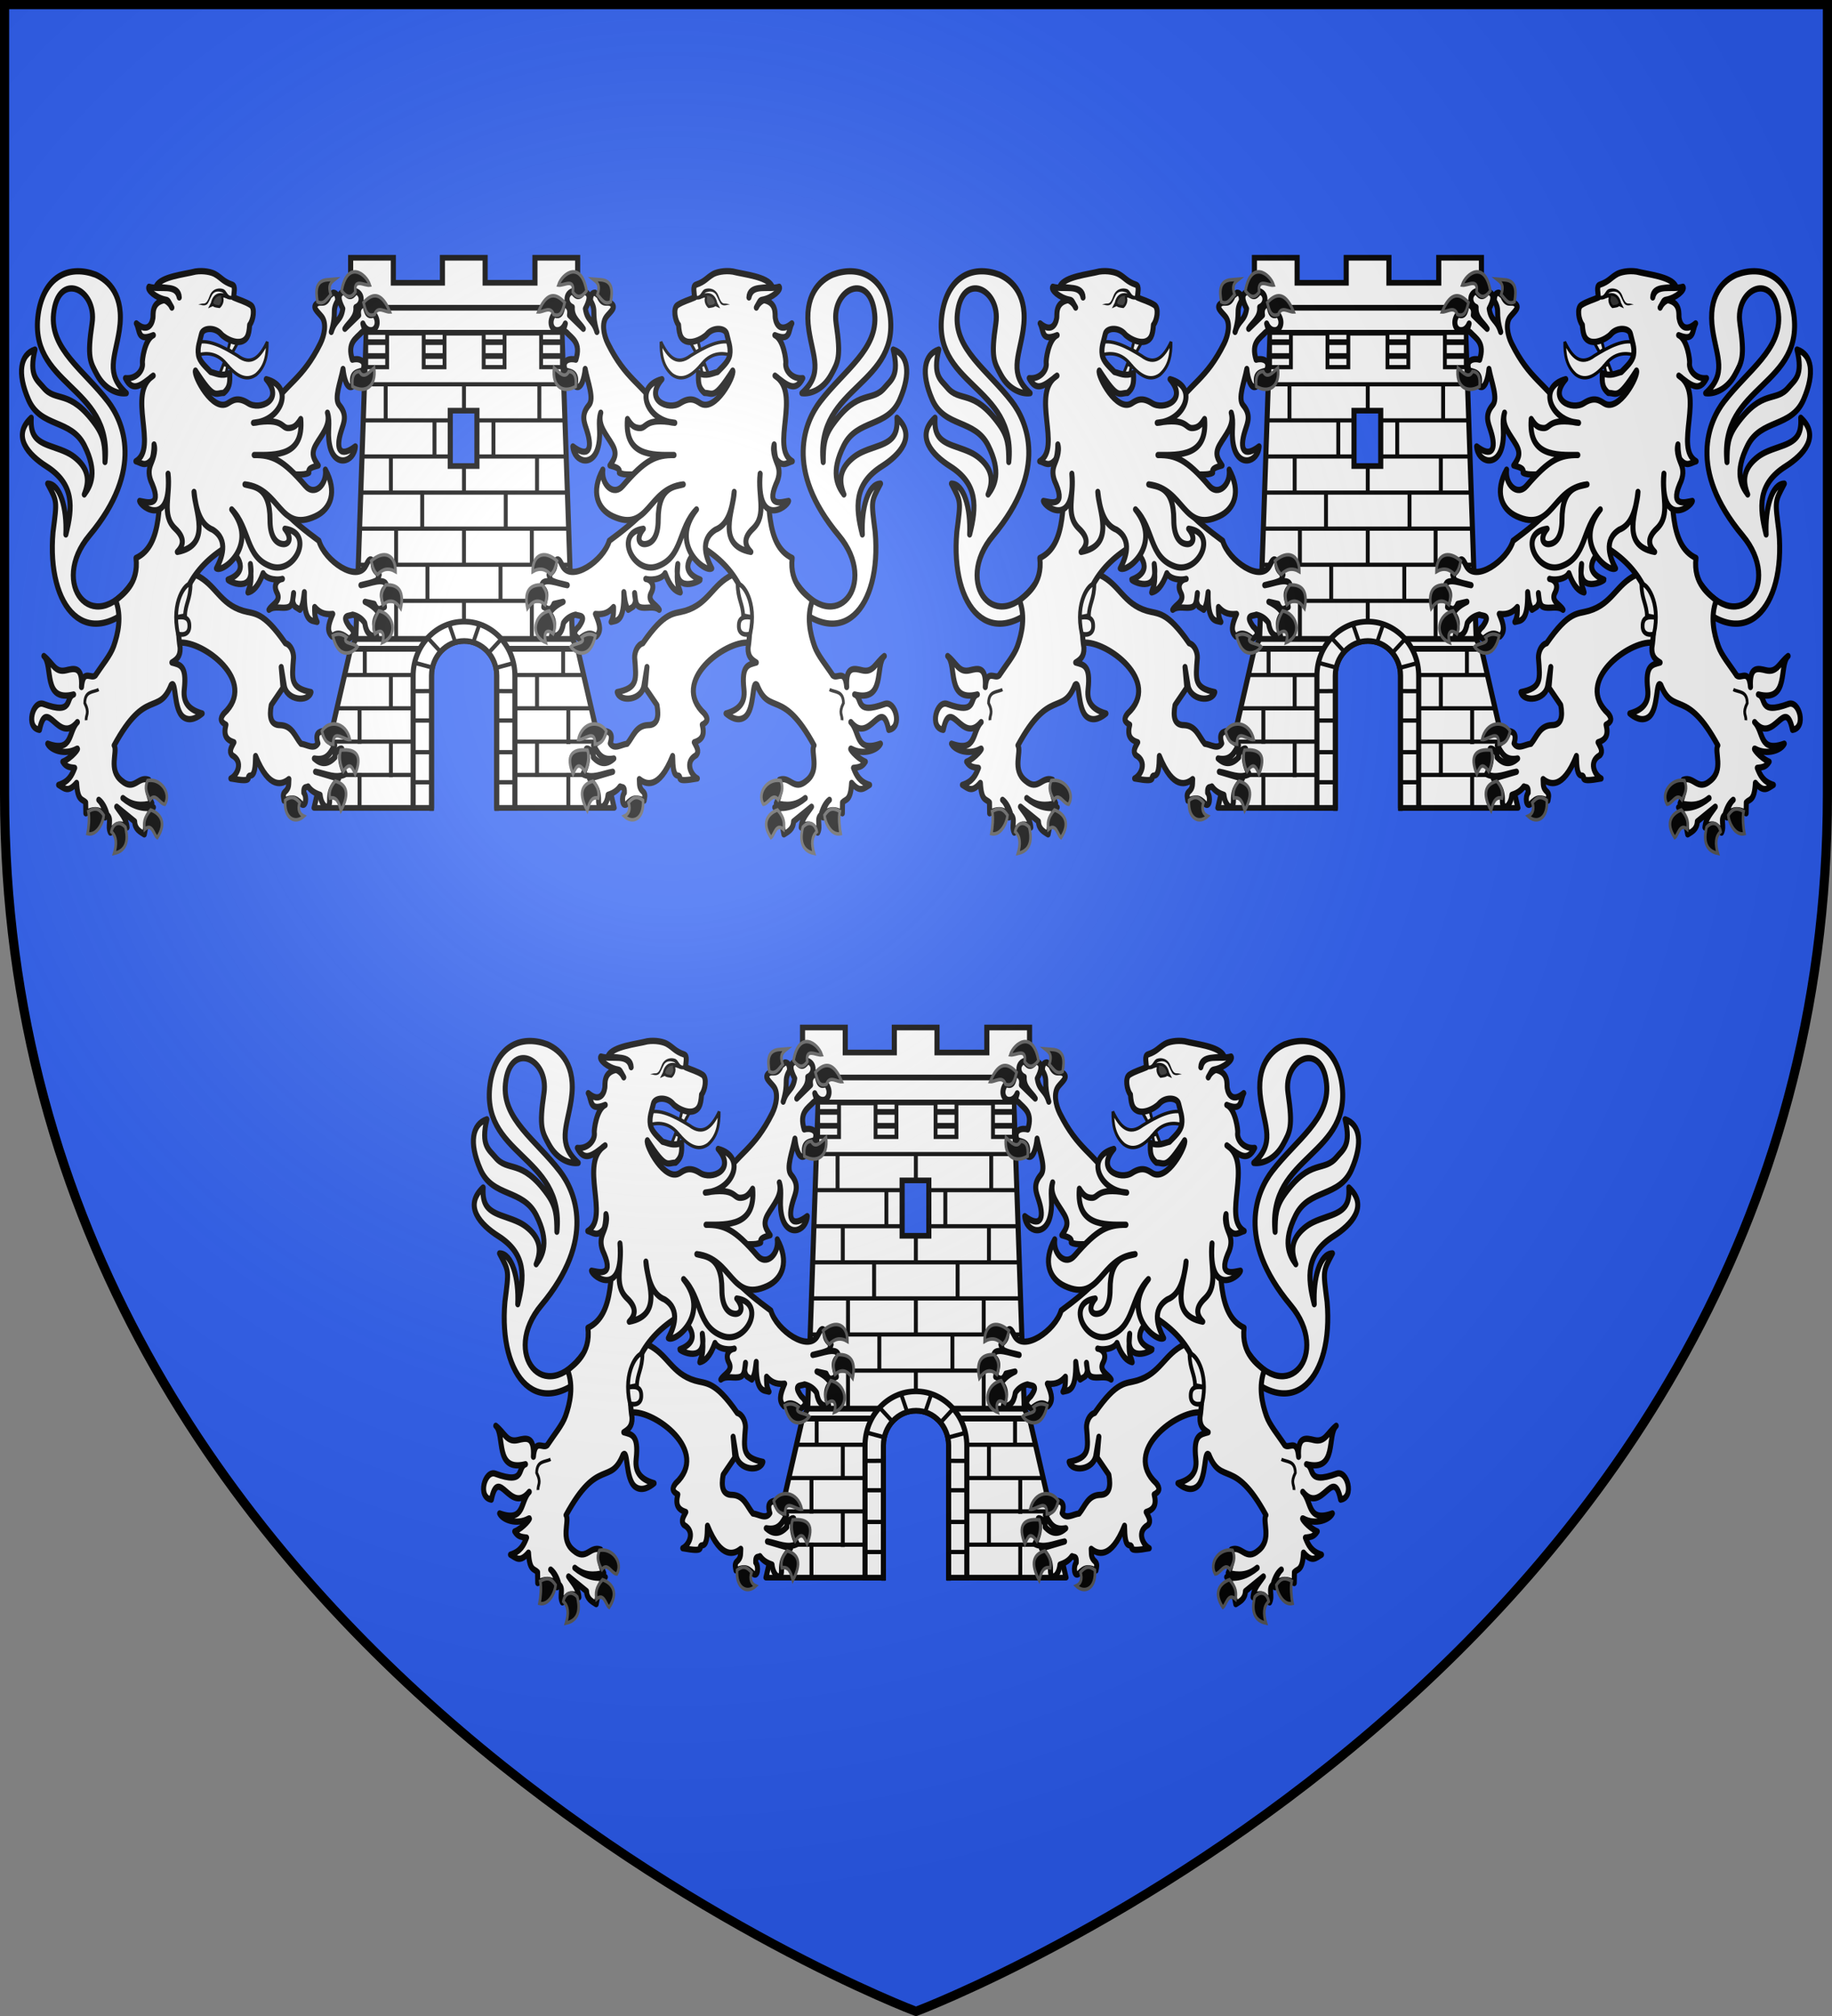 <?xml version="1.0" encoding="UTF-8" standalone="no"?>
<svg
   xmlns:dc="http://purl.org/dc/elements/1.1/"
   xmlns:cc="http://creativecommons.org/ns#"
   xmlns:rdf="http://www.w3.org/1999/02/22-rdf-syntax-ns#"
   xmlns:svg="http://www.w3.org/2000/svg"
   xmlns="http://www.w3.org/2000/svg"
   xmlns:xlink="http://www.w3.org/1999/xlink"
   xmlns:sodipodi="http://sodipodi.sourceforge.net/DTD/sodipodi-0.dtd"
   xmlns:inkscape="http://www.inkscape.org/namespaces/inkscape"
   width="600"
   height="660"
   viewBox="0 0 600 660"
   id="svg2"
   sodipodi:version="0.32"
   inkscape:version="0.46"
   sodipodi:docname="Blason_ville_fr_Aumes-A_(Hérault).svg"
   inkscape:output_extension="org.inkscape.output.svg.inkscape"
   version="1.0">
  <rect x="0" y="0" width="600" height="660" fill="#808080" stroke="none"/>
  <sodipodi:namedview
     inkscape:window-height="977"
     inkscape:window-width="1280"
     inkscape:pageshadow="2"
     inkscape:pageopacity="0.0"
     guidetolerance="10.0"
     gridtolerance="10.0"
     objecttolerance="10.0"
     borderopacity="1.0"
     bordercolor="#666666"
     pagecolor="#ffffff"
     id="base"
     showgrid="false"
     inkscape:zoom="1.1863636"
     inkscape:cx="300"
     inkscape:cy="330"
     inkscape:window-x="-4"
     inkscape:window-y="-4"
     inkscape:current-layer="layer3"
     inkscape:object-nodes="true"
     inkscape:window-maximized="1" />
  <defs
     id="defs4">
    <radialGradient
       id="Gradient1"
       gradientUnits="userSpaceOnUse"
       cx="-80"
       cy="-80"
       r="405">
      <stop
         style="stop-color:#fff;stop-opacity:0.31"
         offset="0"
         id="stop7" />
      <stop
         style="stop-color:#fff;stop-opacity:0.25"
         offset="0.19"
         id="stop9" />
      <stop
         style="stop-color:#6b6b6b;stop-opacity:0.125"
         offset="0.6"
         id="stop11" />
      <stop
         style="stop-color:#000;stop-opacity:0.125"
         offset="1"
         id="stop13" />
    </radialGradient>
    <clipPath
       id="shield_cut">
      <path
         id="shield"
         d="M -298.5,-298.5 L 298.5,-298.5 L 298.5,-40 C 298.5,246.31 0,358.5 0,358.5 C 0,358.5 -298.5,246.31 -298.5,-40 L -298.5,-298.5 z" />
    </clipPath>
    <g
       id="f">
      <rect
         id="rect1964"
         style="fill:#28166f"
         y="-30"
         x="-50"
         height="60"
         width="100" />
      <g
         id="g1966"
         style="fill:#ffffff"
         transform="translate(0,-20)">
        <path
           id="path1968"
           d="M -1.212,27.818 C -1.212,22.175 -2.091,20.471 -4.542,13.98 C -5.709,10.888 -5.024,7.103 -2.858,3.601 C -2.082,2.346 -1.114,1.214 0,0 C 1.114,1.214 2.082,2.346 2.858,3.601 C 5.024,7.103 5.709,10.888 4.542,13.98 C 2.091,20.471 1.212,22.175 1.212,27.818 L -1.212,27.818 z" />
        <path
           id="rwi"
           d="M 2.922,27.672 C 2.922,21.721 5.239,17.829 8.501,16.66 C 9.949,16.141 11.808,16.387 13.519,18.107 C 15.638,20.236 16.255,26.1 10.036,27.228 C 10.694,26.272 10.655,24.147 9.322,23.441 C 8.331,22.916 7.209,23.188 6.646,23.564 C 5.822,24.116 4.917,25.67 4.967,27.672 L 2.922,27.672 z" />
        <path
           id="path1971"
           d="M 1.777,30.183 C 1.79,32.191 2.795,33.518 4.516,34.257 C 4.295,34.955 3.257,36.378 1.831,36.281 C 1.55,37.787 1.282,38.632 0,40 C -1.282,38.632 -1.55,37.787 -1.831,36.281 C -3.257,36.378 -4.295,34.955 -4.516,34.257 C -2.795,33.518 -1.79,32.191 -1.777,30.183 L 1.777,30.183 z" />
        <use
           xlink:href="#rwi"
           height="400"
           width="800"
           y="0"
           x="0"
           id="use1973"
           transform="scale(-1,1)" />
        <rect
           id="rect1975"
           y="27.331"
           x="-7.923"
           height="3.218"
           width="15.846" />
      </g>
    </g>
    <g
       id="s">
      <g
         id="c">
        <path
           id="t"
           d="M 0,0 L 0,1 L 0.5,1 L 0,0 z"
           transform="matrix(0.951,0.309,-0.309,0.951,0,-1)" />
        <use
           xlink:href="#t"
           transform="scale(-1,1)"
           id="use2144"
           x="0"
           y="0"
           width="810"
           height="540" />
      </g>
      <g
         id="a">
        <use
           xlink:href="#c"
           transform="matrix(0.309,0.951,-0.951,0.309,0,0)"
           id="use2147"
           x="0"
           y="0"
           width="810"
           height="540" />
        <use
           xlink:href="#c"
           transform="matrix(-0.809,0.588,-0.588,-0.809,0,0)"
           id="use2149"
           x="0"
           y="0"
           width="810"
           height="540" />
      </g>
      <use
         xlink:href="#a"
         transform="scale(-1,1)"
         id="use2151"
         x="0"
         y="0"
         width="810"
         height="540" />
    </g>
    <g
       id="s-4">
      <g
         id="c-6">
        <path
           id="t-0"
           d="M 0,0 L 0,1 L 0.5,1 L 0,0 z"
           transform="matrix(0.951,0.309,-0.309,0.951,0,-1)" />
        <use
           xlink:href="#t-0"
           transform="scale(-1,1)"
           id="use2144-7"
           x="0"
           y="0"
           width="810"
           height="540" />
      </g>
      <g
         id="a-1">
        <use
           xlink:href="#c-6"
           transform="matrix(0.309,0.951,-0.951,0.309,0,0)"
           id="use2147-7"
           x="0"
           y="0"
           width="810"
           height="540" />
        <use
           xlink:href="#c-6"
           transform="matrix(-0.809,0.588,-0.588,-0.809,0,0)"
           id="use2149-7"
           x="0"
           y="0"
           width="810"
           height="540" />
      </g>
      <use
         xlink:href="#a-1"
         transform="scale(-1,1)"
         id="use2151-7"
         x="0"
         y="0"
         width="810"
         height="540" />
    </g>
    <radialGradient
       inkscape:collect="always"
       xlink:href="#Gradient1"
       id="radialGradient5022"
       gradientUnits="userSpaceOnUse"
       cx="-80"
       cy="-80"
       r="405" />
    <radialGradient
       inkscape:collect="always"
       xlink:href="#Gradient1"
       id="radialGradient5072"
       gradientUnits="userSpaceOnUse"
       cx="-80"
       cy="-80"
       r="405" />
  </defs>
  <g
     id="layer4"
     inkscape:label="Fond écu"
     inkscape:groupmode="layer"
     transform="translate(300,300)">
    <use
       xlink:href="#shield"
       id="use18"
       style="fill:#2b5df2"
       x="0"
       y="0"
       width="600"
       height="660" />
  </g>
  <g
     id="layer3"
     inkscape:label="Meubles"
     inkscape:groupmode="layer"
     transform="translate(300,300)">
    <g
       id="g5420"
       transform="matrix(0.918,0,0,0.918,-3.69e-5,-5.556)">
      <g
         transform="matrix(0.99,0,0,1.1,-644.637,-368.862)"
         id="g4629">
        <path
           sodipodi:nodetypes="ccccc"
           id="rect20545"
           d="M 662.93,556.22 L 662.93,512.377 C 662.93,506.167 657.638,501.095 651.149,501.095 C 644.659,501.095 639.399,506.167 639.399,512.377 L 639.399,556.22"
           style="fill:#2b5df2;fill-opacity:1;stroke:#000000;stroke-width:1.5;stroke-miterlimit:4;stroke-dasharray:none;stroke-opacity:1" />
        <g
           id="g3779">
          <path
             style="fill:#ffffff;fill-opacity:1;stroke:#000000;stroke-width:1.84;stroke-miterlimit:4;stroke-dasharray:none;stroke-opacity:1"
             d="M 610.256,376.868 L 610.256,384.968 L 610.256,393.068 L 615.894,401.168 L 686.432,401.168 L 692.069,393.068 L 692.069,384.968 L 692.069,376.868 L 676.679,376.868 L 676.679,384.968 L 674.194,384.968 L 663.854,384.968 L 658.724,384.968 L 658.724,376.868 L 643.334,376.868 L 643.334,384.968 L 638.471,384.968 L 628.104,384.968 L 625.646,384.968 L 625.646,376.868 L 610.256,376.868 z"
             id="path12094" />
          <path
             style="fill:#ffffff;fill-opacity:1;stroke:#000000;stroke-width:1.84;stroke-miterlimit:4;stroke-dasharray:none;stroke-opacity:1"
             d="M 612.117,500.467 L 690.178,500.467 L 686.417,401.165 L 615.879,401.165 L 612.117,500.467 z"
             id="path12096"
             sodipodi:nodetypes="ccccc" />
          <path
             style="fill:#ffffff;fill-opacity:1;stroke:#000000;stroke-width:1.84;stroke-linejoin:round;stroke-miterlimit:4;stroke-dasharray:none;stroke-opacity:1"
             d="M 612.119,500.46 L 610.359,503.66 L 643.679,503.66 C 645.711,502.055 648.319,501.1 651.159,501.1 C 653.998,501.1 656.606,502.055 658.639,503.66 L 691.939,503.66 L 690.179,500.46 L 612.119,500.46 z"
             id="path12098" />
          <path
             style="fill:#ffffff;fill-opacity:1;stroke:#000000;stroke-width:1.84;stroke-linejoin:round;stroke-miterlimit:4;stroke-dasharray:none;stroke-opacity:1"
             d="M 610.239,503.66 L 597.079,555.22 L 639.399,555.22 L 639.399,512.34 C 639.399,508.847 641.065,505.724 643.679,503.66 L 610.239,503.66 z M 658.639,503.66 C 661.252,505.724 662.919,508.847 662.919,512.34 L 662.919,555.22 L 705.219,555.22 L 692.059,503.66 L 658.639,503.66 z"
             id="path12100" />
          <rect
             y="487.417"
             x="612.642"
             height="1.35"
             width="77.089"
             id="rect9451"
             style="fill:#000000;fill-opacity:1;stroke:none;stroke-width:2;stroke-miterlimit:4;stroke-dasharray:none;stroke-opacity:1" />
          <rect
             style="fill:#000000;fill-opacity:1;stroke:none;stroke-width:2;stroke-miterlimit:4;stroke-dasharray:none;stroke-opacity:1"
             id="rect9453"
             width="76.388"
             height="1.35"
             x="612.905"
             y="475.717" />
          <rect
             y="464.017"
             x="613.825"
             height="1.35"
             width="74.548"
             id="rect9455"
             style="fill:#000000;fill-opacity:1;stroke:none;stroke-width:2;stroke-miterlimit:4;stroke-dasharray:none;stroke-opacity:1" />
          <rect
             style="fill:#000000;fill-opacity:1;stroke:none;stroke-width:2;stroke-miterlimit:4;stroke-dasharray:none;stroke-opacity:1"
             id="rect9457"
             width="74.116"
             height="1.35"
             x="614.013"
             y="452.317" />
          <rect
             y="440.617"
             x="614.314"
             height="1.35"
             width="73.328"
             id="rect9459"
             style="fill:#000000;fill-opacity:1;stroke:none;stroke-width:2;stroke-miterlimit:4;stroke-dasharray:none;stroke-opacity:1" />
          <rect
             style="fill:#000000;fill-opacity:1;stroke:none;stroke-width:2;stroke-miterlimit:4;stroke-dasharray:none;stroke-opacity:1"
             id="rect9461"
             width="72.351"
             height="1.35"
             x="614.558"
             y="428.917" />
          <rect
             y="417.217"
             x="615.29"
             height="1.35"
             width="71.569"
             id="rect9463"
             style="fill:#000000;fill-opacity:1;stroke:none;stroke-width:2;stroke-miterlimit:4;stroke-dasharray:none;stroke-opacity:1" />
          <path
             id="path12110"
             d="M 615.889,401.168 L 623.413,401.168 L 623.413,412.322 L 615.889,412.322 L 615.889,401.168 z"
             style="fill:#ffffff;fill-opacity:1;stroke:#000000;stroke-width:1.38;stroke-miterlimit:4;stroke-dasharray:none;stroke-opacity:1" />
          <path
             style="fill:#ffffff;fill-opacity:1;stroke:#000000;stroke-width:1.38;stroke-miterlimit:4;stroke-dasharray:none;stroke-opacity:1"
             d="M 678.893,401.165 L 686.417,401.165 L 686.417,412.319 L 678.893,412.319 L 678.893,401.165 z"
             id="path12112" />
          <path
             id="path12114"
             d="M 658.202,401.165 L 665.726,401.165 L 665.726,412.319 L 658.202,412.319 L 658.202,401.165 z"
             style="fill:#ffffff;fill-opacity:1;stroke:#000000;stroke-width:1.38;stroke-miterlimit:4;stroke-dasharray:none;stroke-opacity:1" />
          <path
             style="fill:#ffffff;fill-opacity:1;stroke:#000000;stroke-width:1.38;stroke-miterlimit:4;stroke-dasharray:none;stroke-opacity:1"
             d="M 636.58,401.168 L 644.104,401.168 L 644.104,412.322 L 636.58,412.322 L 636.58,401.168 z"
             id="path12116" />
          <rect
             inkscape:tile-y0="459.02999"
             inkscape:tile-x0="999.18829"
             inkscape:tile-h="13.181556"
             inkscape:tile-w="1.5"
             inkscape:tile-cy="465.62077"
             inkscape:tile-cx="999.93829"
             transform="matrix(0,-1,1,0,0,0)"
             style="fill:#000000;fill-opacity:1;stroke:none;stroke-width:2;stroke-miterlimit:4;stroke-dasharray:none;stroke-opacity:1"
             id="rect3431"
             width="11.863"
             height="1.411"
             x="-429.624"
             y="650.394" />
          <rect
             inkscape:tile-y0="459.02999"
             inkscape:tile-x0="999.18829"
             inkscape:tile-h="13.181556"
             inkscape:tile-w="1.5"
             inkscape:tile-cy="465.62077"
             inkscape:tile-cx="999.93829"
             transform="matrix(0,-1,1,0,0,0)"
             style="fill:#000000;fill-opacity:1;stroke:none;stroke-width:2;stroke-miterlimit:4;stroke-dasharray:none;stroke-opacity:1"
             id="rect3455"
             width="11.863"
             height="1.411"
             x="-453.351"
             y="650.394" />
          <path
             id="path12118"
             d="M 646.153,426.439 L 655.771,426.439 L 655.771,444.388 L 646.153,444.388 L 646.153,426.439 z"
             style="fill:#2b5df2;fill-opacity:1;stroke:#000000;stroke-width:1.84;stroke-miterlimit:4;stroke-dasharray:none;stroke-opacity:1"
             sodipodi:nodetypes="ccccc" />
          <path
             id="path12141"
             d="M 658.202,408.719 L 658.202,408.719 L 665.726,408.719"
             style="fill:none;fill-opacity:1;stroke:#000000;stroke-width:1.84;stroke-miterlimit:4;stroke-dasharray:none;stroke-opacity:1" />
          <path
             style="fill:none;fill-opacity:1;stroke:#000000;stroke-width:1.84;stroke-miterlimit:4;stroke-dasharray:none;stroke-opacity:1"
             d="M 658.202,404.219 L 658.202,404.219 L 665.726,404.219"
             id="path12143" />
          <path
             style="fill:none;fill-opacity:1;stroke:#000000;stroke-width:1.84;stroke-miterlimit:4;stroke-dasharray:none;stroke-opacity:1"
             d="M 678.893,408.719 L 678.893,408.719 L 686.417,408.719"
             id="path12145" />
          <path
             id="path12147"
             d="M 678.893,404.219 L 678.893,404.219 L 686.417,404.219"
             style="fill:none;fill-opacity:1;stroke:#000000;stroke-width:1.84;stroke-miterlimit:4;stroke-dasharray:none;stroke-opacity:1" />
          <path
             id="path12149"
             d="M 636.57,408.719 L 636.57,408.719 L 644.094,408.719"
             style="fill:none;fill-opacity:1;stroke:#000000;stroke-width:1.84;stroke-miterlimit:4;stroke-dasharray:none;stroke-opacity:1" />
          <path
             style="fill:none;fill-opacity:1;stroke:#000000;stroke-width:1.84;stroke-miterlimit:4;stroke-dasharray:none;stroke-opacity:1"
             d="M 636.57,404.219 L 636.57,404.219 L 644.094,404.219"
             id="path12151" />
          <path
             style="fill:none;fill-opacity:1;stroke:#000000;stroke-width:1.84;stroke-miterlimit:4;stroke-dasharray:none;stroke-opacity:1"
             d="M 615.879,408.719 L 615.879,408.719 L 623.403,408.719"
             id="path12153" />
          <path
             id="path12155"
             d="M 615.879,404.219 L 615.879,404.219 L 623.403,404.219"
             style="fill:none;fill-opacity:1;stroke:#000000;stroke-width:1.84;stroke-miterlimit:4;stroke-dasharray:none;stroke-opacity:1" />
          <rect
             style="fill:#000000;fill-opacity:1;stroke:none;stroke-width:2;stroke-miterlimit:4;stroke-dasharray:none;stroke-opacity:1"
             id="rect9547"
             width="33.855"
             height="1.35"
             x="599.629"
             y="543.858" />
          <rect
             y="533.058"
             x="602.372"
             height="1.35"
             width="30.794"
             id="rect9549"
             style="fill:#000000;fill-opacity:1;stroke:none;stroke-width:2;stroke-miterlimit:4;stroke-dasharray:none;stroke-opacity:1" />
          <rect
             style="fill:#000000;fill-opacity:1;stroke:none;stroke-width:2;stroke-miterlimit:4;stroke-dasharray:none;stroke-opacity:1"
             id="rect9551"
             width="28.137"
             height="1.35"
             x="605.298"
             y="522.258" />
          <rect
             y="511.458"
             x="608.224"
             height="1.35"
             width="24.361"
             id="rect9553"
             style="fill:#000000;fill-opacity:1;stroke:none;stroke-width:2;stroke-miterlimit:4;stroke-dasharray:none;stroke-opacity:1" />
          <rect
             y="650.394"
             x="-499.904"
             height="1.411"
             width="11.863"
             id="rect3469"
             style="fill:#000000;fill-opacity:1;stroke:none;stroke-width:2;stroke-miterlimit:4;stroke-dasharray:none;stroke-opacity:1"
             transform="matrix(0,-1,1,0,0,0)"
             inkscape:tile-cx="999.93829"
             inkscape:tile-cy="465.62077"
             inkscape:tile-w="1.5"
             inkscape:tile-h="13.181556"
             inkscape:tile-x0="999.18829"
             inkscape:tile-y0="459.02999" />
          <path
             style="fill:#ffffff;fill-opacity:1;stroke:#000000;stroke-width:1.84;stroke-miterlimit:4;stroke-dasharray:none;stroke-opacity:1"
             d="M 651.118,494.82 C 640.995,494.82 632.778,502.693 632.778,512.38 L 632.778,555.22 L 639.398,555.22 L 639.398,512.36 C 639.398,506.15 644.669,501.1 651.158,501.1 C 657.648,501.1 662.918,506.15 662.918,512.36 L 662.918,555.22 L 669.458,555.22 L 669.458,512.38 C 669.458,502.693 661.242,494.82 651.118,494.82 z"
             id="path12172" />
          <path
             id="path9579"
             d="M 632.489,546.911 L 639.621,546.911"
             style="fill:#000000;fill-opacity:1;stroke:#000000;stroke-width:1.38;stroke-miterlimit:4;stroke-dasharray:none;stroke-opacity:1" />
          <path
             id="path9581"
             d="M 632.672,537.161 L 639.621,537.161"
             style="fill:#000000;fill-opacity:1;stroke:#000000;stroke-width:1.38;stroke-miterlimit:4;stroke-dasharray:none;stroke-opacity:1" />
          <path
             id="path9583"
             d="M 632.855,526.887 L 639.438,526.887"
             style="fill:#000000;fill-opacity:1;stroke:#000000;stroke-width:1.38;stroke-miterlimit:4;stroke-dasharray:none;stroke-opacity:1" />
          <path
             id="path9585"
             d="M 632.788,517.374 L 639.401,517.346"
             style="fill:#000000;fill-opacity:1;stroke:#000000;stroke-width:1.38;stroke-miterlimit:4;stroke-dasharray:none;stroke-opacity:1" />
          <path
             id="path9587"
             d="M 633.607,508.241 L 639.422,509.665"
             style="fill:#000000;fill-opacity:1;stroke:#000000;stroke-width:1.38;stroke-miterlimit:4;stroke-dasharray:none;stroke-opacity:1" />
          <path
             id="path9589"
             d="M 637.672,499.744 L 642.198,504.164"
             style="fill:#000000;fill-opacity:1;stroke:#000000;stroke-width:1.38;stroke-miterlimit:4;stroke-dasharray:none;stroke-opacity:1" />
          <path
             id="path9591"
             d="M 645.831,495.858 L 648.026,501.633"
             style="fill:#000000;fill-opacity:1;stroke:#000000;stroke-width:1.38;stroke-miterlimit:4;stroke-dasharray:none;stroke-opacity:1" />
          <path
             style="fill:#000000;fill-opacity:1;stroke:#000000;stroke-width:1.38;stroke-miterlimit:4;stroke-dasharray:none;stroke-opacity:1"
             d="M 669.273,546.911 L 662.141,546.911"
             id="path9595" />
          <path
             style="fill:#000000;fill-opacity:1;stroke:#000000;stroke-width:1.38;stroke-miterlimit:4;stroke-dasharray:none;stroke-opacity:1"
             d="M 669.09,537.161 L 662.141,537.161"
             id="path9597" />
          <path
             style="fill:#000000;fill-opacity:1;stroke:#000000;stroke-width:1.38;stroke-miterlimit:4;stroke-dasharray:none;stroke-opacity:1"
             d="M 668.907,526.887 L 662.324,526.887"
             id="path9599" />
          <path
             style="fill:#000000;fill-opacity:1;stroke:#000000;stroke-width:1.38;stroke-miterlimit:4;stroke-dasharray:none;stroke-opacity:1"
             d="M 668.974,517.374 L 662.361,517.346"
             id="path9601" />
          <path
             style="fill:#000000;fill-opacity:1;stroke:#000000;stroke-width:1.38;stroke-miterlimit:4;stroke-dasharray:none;stroke-opacity:1"
             d="M 668.867,508.297 L 663.052,509.72"
             id="path9603" />
          <path
             style="fill:#000000;fill-opacity:1;stroke:#000000;stroke-width:1.38;stroke-miterlimit:4;stroke-dasharray:none;stroke-opacity:1"
             d="M 664.387,500.646 L 659.861,505.065"
             id="path9605" />
          <path
             style="fill:#000000;fill-opacity:1;stroke:#000000;stroke-width:1.38;stroke-miterlimit:4;stroke-dasharray:none;stroke-opacity:1"
             d="M 656.687,495.657 L 654.492,501.432"
             id="path9607" />
          <path
             id="path13725"
             d="M 610.256,393.068 L 692.069,393.068"
             style="fill:#ffffff;fill-opacity:1;stroke:#000000;stroke-width:1.84;stroke-miterlimit:4;stroke-dasharray:none;stroke-opacity:1" />
          <rect
             style="fill:#000000;fill-opacity:1;stroke:none;stroke-width:2;stroke-miterlimit:4;stroke-dasharray:none;stroke-opacity:1"
             id="rect8002"
             width="24.563"
             height="1.35"
             x="669.19"
             y="511.458" />
          <rect
             y="522.258"
             x="668.945"
             height="1.35"
             width="28.066"
             id="rect8004"
             style="fill:#000000;fill-opacity:1;stroke:none;stroke-width:2;stroke-miterlimit:4;stroke-dasharray:none;stroke-opacity:1" />
          <rect
             style="fill:#000000;fill-opacity:1;stroke:none;stroke-width:2;stroke-miterlimit:4;stroke-dasharray:none;stroke-opacity:1"
             id="rect8006"
             width="30.391"
             height="1.35"
             x="669.335"
             y="533.058" />
          <rect
             y="543.858"
             x="669.326"
             height="1.35"
             width="32.982"
             id="rect8008"
             style="fill:#000000;fill-opacity:1;stroke:none;stroke-width:2;stroke-miterlimit:4;stroke-dasharray:none;stroke-opacity:1" />
          <rect
             y="677.555"
             x="-429.624"
             height="1.411"
             width="11.863"
             id="rect3433"
             style="fill:#000000;fill-opacity:1;stroke:none;stroke-width:2;stroke-miterlimit:4;stroke-dasharray:none;stroke-opacity:1"
             transform="matrix(0,-1,1,0,0,0)"
             inkscape:tile-cx="999.93829"
             inkscape:tile-cy="465.62077"
             inkscape:tile-w="1.5"
             inkscape:tile-h="13.181556"
             inkscape:tile-x0="999.18829"
             inkscape:tile-y0="459.02999" />
          <rect
             inkscape:tile-y0="459.02999"
             inkscape:tile-x0="999.18829"
             inkscape:tile-h="13.181556"
             inkscape:tile-w="1.5"
             inkscape:tile-cy="465.62077"
             inkscape:tile-cx="999.93829"
             transform="matrix(0,-1,1,0,0,0)"
             style="fill:#000000;fill-opacity:1;stroke:none;stroke-width:2;stroke-miterlimit:4;stroke-dasharray:none;stroke-opacity:1"
             id="rect3435"
             width="11.863"
             height="1.411"
             x="-429.624"
             y="622.179" />
          <rect
             y="624.06"
             x="-453.351"
             height="1.411"
             width="11.863"
             id="rect3437"
             style="fill:#000000;fill-opacity:1;stroke:none;stroke-width:2;stroke-miterlimit:4;stroke-dasharray:none;stroke-opacity:1"
             transform="matrix(0,-1,1,0,0,0)"
             inkscape:tile-cx="999.93829"
             inkscape:tile-cy="465.62077"
             inkscape:tile-w="1.5"
             inkscape:tile-h="13.181556"
             inkscape:tile-x0="999.18829"
             inkscape:tile-y0="459.02999" />
          <rect
             inkscape:tile-y0="459.02999"
             inkscape:tile-x0="999.18829"
             inkscape:tile-h="13.181556"
             inkscape:tile-w="1.5"
             inkscape:tile-cy="465.62077"
             inkscape:tile-cx="999.93829"
             transform="matrix(0,-1,1,0,0,0)"
             style="fill:#000000;fill-opacity:1;stroke:none;stroke-width:2;stroke-miterlimit:4;stroke-dasharray:none;stroke-opacity:1"
             id="rect3439"
             width="11.863"
             height="1.411"
             x="-476.177"
             y="625.941" />
          <rect
             y="616.536"
             x="-488.041"
             height="1.411"
             width="11.863"
             id="rect3441"
             style="fill:#000000;fill-opacity:1;stroke:none;stroke-width:2;stroke-miterlimit:4;stroke-dasharray:none;stroke-opacity:1"
             transform="matrix(0,-1,1,0,0,0)"
             inkscape:tile-cx="999.93829"
             inkscape:tile-cy="465.62077"
             inkscape:tile-w="1.5"
             inkscape:tile-h="13.181556"
             inkscape:tile-x0="999.18829"
             inkscape:tile-y0="459.02999" />
          <rect
             inkscape:tile-y0="459.02999"
             inkscape:tile-x0="999.18829"
             inkscape:tile-h="13.181556"
             inkscape:tile-w="1.5"
             inkscape:tile-cy="465.62077"
             inkscape:tile-cx="999.93829"
             transform="matrix(0,-1,1,0,0,0)"
             style="fill:#000000;fill-opacity:1;stroke:none;stroke-width:2;stroke-miterlimit:4;stroke-dasharray:none;stroke-opacity:1"
             id="rect3443"
             width="11.863"
             height="1.411"
             x="-499.904"
             y="625.941" />
          <rect
             y="637.227"
             x="-488.041"
             height="1.411"
             width="11.863"
             id="rect3445"
             style="fill:#000000;fill-opacity:1;stroke:none;stroke-width:2;stroke-miterlimit:4;stroke-dasharray:none;stroke-opacity:1"
             transform="matrix(0,-1,1,0,0,0)"
             inkscape:tile-cx="999.93829"
             inkscape:tile-cy="465.62077"
             inkscape:tile-w="1.5"
             inkscape:tile-h="13.181556"
             inkscape:tile-x0="999.18829"
             inkscape:tile-y0="459.02999" />
          <rect
             inkscape:tile-y0="459.02999"
             inkscape:tile-x0="999.18829"
             inkscape:tile-h="13.181556"
             inkscape:tile-w="1.5"
             inkscape:tile-cy="465.62077"
             inkscape:tile-cx="999.93829"
             transform="matrix(0,-1,1,0,0,0)"
             style="fill:#000000;fill-opacity:1;stroke:none;stroke-width:2;stroke-miterlimit:4;stroke-dasharray:none;stroke-opacity:1"
             id="rect3447"
             width="11.863"
             height="1.411"
             x="-464.314"
             y="635.346" />
          <rect
             y="639.773"
             x="-441.487"
             height="1.411"
             width="11.863"
             id="rect3449"
             style="fill:#000000;fill-opacity:1;stroke:none;stroke-width:2;stroke-miterlimit:4;stroke-dasharray:none;stroke-opacity:1"
             transform="matrix(0,-1,1,0,0,0)"
             inkscape:tile-cx="999.93829"
             inkscape:tile-cy="465.62077"
             inkscape:tile-w="1.5"
             inkscape:tile-h="13.181556"
             inkscape:tile-x0="999.18829"
             inkscape:tile-y0="459.02999" />
          <rect
             inkscape:tile-y0="459.02999"
             inkscape:tile-x0="999.18829"
             inkscape:tile-h="13.181556"
             inkscape:tile-w="1.5"
             inkscape:tile-cy="465.62077"
             inkscape:tile-cx="999.93829"
             transform="matrix(0,-1,1,0,0,0)"
             style="fill:#000000;fill-opacity:1;stroke:none;stroke-width:2;stroke-miterlimit:4;stroke-dasharray:none;stroke-opacity:1"
             id="rect3451"
             width="11.863"
             height="1.411"
             x="-441.487"
             y="661.015" />
          <rect
             y="676.728"
             x="-453.351"
             height="1.411"
             width="11.863"
             id="rect3453"
             style="fill:#000000;fill-opacity:1;stroke:none;stroke-width:2;stroke-miterlimit:4;stroke-dasharray:none;stroke-opacity:1"
             transform="matrix(0,-1,1,0,0,0)"
             inkscape:tile-cx="999.93829"
             inkscape:tile-cy="465.62077"
             inkscape:tile-w="1.5"
             inkscape:tile-h="13.181556"
             inkscape:tile-x0="999.18829"
             inkscape:tile-y0="459.02999" />
          <rect
             y="665.442"
             x="-464.314"
             height="1.411"
             width="11.863"
             id="rect3457"
             style="fill:#000000;fill-opacity:1;stroke:none;stroke-width:2;stroke-miterlimit:4;stroke-dasharray:none;stroke-opacity:1"
             transform="matrix(0,-1,1,0,0,0)"
             inkscape:tile-cx="999.93829"
             inkscape:tile-cy="465.62077"
             inkscape:tile-w="1.5"
             inkscape:tile-h="13.181556"
             inkscape:tile-x0="999.18829"
             inkscape:tile-y0="459.02999" />
          <rect
             inkscape:tile-y0="459.02999"
             inkscape:tile-x0="999.18829"
             inkscape:tile-h="13.181556"
             inkscape:tile-w="1.5"
             inkscape:tile-cy="465.62077"
             inkscape:tile-cx="999.93829"
             transform="matrix(0,-1,1,0,0,0)"
             style="fill:#000000;fill-opacity:1;stroke:none;stroke-width:2;stroke-miterlimit:4;stroke-dasharray:none;stroke-opacity:1"
             id="rect3459"
             width="11.863"
             height="1.411"
             x="-476.177"
             y="674.847" />
          <rect
             y="650.394"
             x="-476.177"
             height="1.411"
             width="11.863"
             id="rect3461"
             style="fill:#000000;fill-opacity:1;stroke:none;stroke-width:2;stroke-miterlimit:4;stroke-dasharray:none;stroke-opacity:1"
             transform="matrix(0,-1,1,0,0,0)"
             inkscape:tile-cx="999.93829"
             inkscape:tile-cy="465.62077"
             inkscape:tile-w="1.5"
             inkscape:tile-h="13.181556"
             inkscape:tile-x0="999.18829"
             inkscape:tile-y0="459.02999" />
          <rect
             inkscape:tile-y0="459.02999"
             inkscape:tile-x0="999.18829"
             inkscape:tile-h="13.181556"
             inkscape:tile-w="1.5"
             inkscape:tile-cy="465.62077"
             inkscape:tile-cx="999.93829"
             transform="matrix(0,-1,1,0,0,0)"
             style="fill:#000000;fill-opacity:1;stroke:none;stroke-width:2;stroke-miterlimit:4;stroke-dasharray:none;stroke-opacity:1"
             id="rect3463"
             width="11.863"
             height="1.411"
             x="-488.041"
             y="663.561" />
          <rect
             y="684.252"
             x="-488.041"
             height="1.411"
             width="11.863"
             id="rect3465"
             style="fill:#000000;fill-opacity:1;stroke:none;stroke-width:2;stroke-miterlimit:4;stroke-dasharray:none;stroke-opacity:1"
             transform="matrix(0,-1,1,0,0,0)"
             inkscape:tile-cx="999.93829"
             inkscape:tile-cy="465.62077"
             inkscape:tile-w="1.5"
             inkscape:tile-h="13.181556"
             inkscape:tile-x0="999.18829"
             inkscape:tile-y0="459.02999" />
          <rect
             inkscape:tile-y0="459.02999"
             inkscape:tile-x0="999.18829"
             inkscape:tile-h="13.181556"
             inkscape:tile-w="1.5"
             inkscape:tile-cy="465.62077"
             inkscape:tile-cx="999.93829"
             transform="matrix(0,-1,1,0,0,0)"
             style="fill:#000000;fill-opacity:1;stroke:none;stroke-width:2;stroke-miterlimit:4;stroke-dasharray:none;stroke-opacity:1"
             id="rect3467"
             width="11.863"
             height="1.411"
             x="-499.904"
             y="674.847" />
          <rect
             inkscape:tile-y0="599.02999"
             inkscape:tile-x0="999.18829"
             inkscape:tile-h="13.181556"
             inkscape:tile-w="1.5"
             inkscape:tile-cy="605.62077"
             inkscape:tile-cx="999.93829"
             transform="matrix(0,-1,1,0,0,0)"
             style="fill:#000000;fill-opacity:1;stroke:none;stroke-width:2;stroke-miterlimit:4;stroke-dasharray:none;stroke-opacity:1"
             id="rect3503"
             width="11.531"
             height="1.411"
             x="-523.083"
             y="676.728" />
          <rect
             y="624.06"
             x="-523.083"
             height="1.411"
             width="11.531"
             id="rect3505"
             style="fill:#000000;fill-opacity:1;stroke:none;stroke-width:2;stroke-miterlimit:4;stroke-dasharray:none;stroke-opacity:1"
             transform="matrix(0,-1,1,0,0,0)"
             inkscape:tile-cx="999.93829"
             inkscape:tile-cy="605.62077"
             inkscape:tile-w="1.5"
             inkscape:tile-h="13.181556"
             inkscape:tile-x0="999.18829"
             inkscape:tile-y0="599.02999" />
          <rect
             inkscape:tile-y0="599.02999"
             inkscape:tile-x0="999.18829"
             inkscape:tile-h="13.181556"
             inkscape:tile-w="1.5"
             inkscape:tile-cy="605.62077"
             inkscape:tile-cx="999.93829"
             transform="matrix(0,-1,1,0,0,0)"
             style="fill:#000000;fill-opacity:1;stroke:none;stroke-width:2;stroke-miterlimit:4;stroke-dasharray:none;stroke-opacity:1"
             id="rect3507"
             width="11.531"
             height="1.411"
             x="-534.421"
             y="612.774" />
          <rect
             y="624.06"
             x="-545.288"
             height="1.411"
             width="11.531"
             id="rect3509"
             style="fill:#000000;fill-opacity:1;stroke:none;stroke-width:2;stroke-miterlimit:4;stroke-dasharray:none;stroke-opacity:1"
             transform="matrix(0,-1,1,0,0,0)"
             inkscape:tile-cx="999.93829"
             inkscape:tile-cy="605.62077"
             inkscape:tile-w="1.5"
             inkscape:tile-h="13.181556"
             inkscape:tile-x0="999.18829"
             inkscape:tile-y0="599.02999" />
          <rect
             inkscape:tile-y0="599.02999"
             inkscape:tile-x0="999.18829"
             inkscape:tile-h="13.181556"
             inkscape:tile-w="1.5"
             inkscape:tile-cy="605.62077"
             inkscape:tile-cx="999.93829"
             transform="matrix(0,-1,1,0,0,0)"
             style="fill:#000000;fill-opacity:1;stroke:none;stroke-width:2;stroke-miterlimit:4;stroke-dasharray:none;stroke-opacity:1"
             id="rect3511"
             width="11.531"
             height="1.411"
             x="-555.483"
             y="612.774" />
          <rect
             y="676.728"
             x="-545.154"
             height="1.411"
             width="11.531"
             id="rect3513"
             style="fill:#000000;fill-opacity:1;stroke:none;stroke-width:2;stroke-miterlimit:4;stroke-dasharray:none;stroke-opacity:1"
             transform="matrix(0,-1,1,0,0,0)"
             inkscape:tile-cx="999.93829"
             inkscape:tile-cy="605.62077"
             inkscape:tile-w="1.5"
             inkscape:tile-h="13.181556"
             inkscape:tile-x0="999.18829"
             inkscape:tile-y0="599.02999" />
          <rect
             inkscape:tile-y0="599.02999"
             inkscape:tile-x0="999.18829"
             inkscape:tile-h="13.181556"
             inkscape:tile-w="1.5"
             inkscape:tile-cy="605.62077"
             inkscape:tile-cx="999.93829"
             transform="matrix(0,-1,1,0,0,0)"
             style="fill:#000000;fill-opacity:1;stroke:none;stroke-width:2;stroke-miterlimit:4;stroke-dasharray:none;stroke-opacity:1"
             id="rect3515"
             width="11.531"
             height="1.411"
             x="-555.483"
             y="688.014" />
          <rect
             y="688.014"
             x="-534.555"
             height="1.411"
             width="11.531"
             id="rect3517"
             style="fill:#000000;fill-opacity:1;stroke:none;stroke-width:2;stroke-miterlimit:4;stroke-dasharray:none;stroke-opacity:1"
             transform="matrix(0,-1,1,0,0,0)"
             inkscape:tile-cx="999.93829"
             inkscape:tile-cy="605.62077"
             inkscape:tile-w="1.5"
             inkscape:tile-h="13.181556"
             inkscape:tile-x0="999.18829"
             inkscape:tile-y0="599.02999" />
          <rect
             inkscape:tile-y0="599.02999"
             inkscape:tile-x0="999.18829"
             inkscape:tile-h="13.181556"
             inkscape:tile-w="1.5"
             inkscape:tile-cy="605.62077"
             inkscape:tile-cx="999.93829"
             transform="matrix(0,-1,1,0,0,0)"
             style="fill:#000000;fill-opacity:1;stroke:none;stroke-width:2;stroke-miterlimit:4;stroke-dasharray:none;stroke-opacity:1"
             id="rect3519"
             width="8.007"
             height="1.411"
             x="-512.204"
             y="686.133" />
          <rect
             y="614.655"
             x="-511.745"
             height="1.411"
             width="8.007"
             id="rect3521"
             style="fill:#000000;fill-opacity:1;stroke:none;stroke-width:2;stroke-miterlimit:4;stroke-dasharray:none;stroke-opacity:1"
             transform="matrix(0,-1,1,0,0,0)"
             inkscape:tile-cx="999.93829"
             inkscape:tile-cy="605.62077"
             inkscape:tile-w="1.5"
             inkscape:tile-h="13.181556"
             inkscape:tile-x0="999.18829"
             inkscape:tile-y0="599.02999" />
        </g>
      </g>
      <g
         inkscape:transform-center-y="179.48763"
         inkscape:transform-center-x="-329.06066"
         transform="matrix(0.4,0,0,0.5,-390.651,-1.967)"
         id="g5155">
        <path
           style="fill:#ffffff;fill-opacity:1;stroke:#000000;stroke-width:4.472;stroke-linejoin:round;stroke-miterlimit:4;stroke-dasharray:none;stroke-opacity:1"
           d="M 1273.364,327.84 C 1307.682,366.587 1346.893,327.943 1310.861,293.472 C 1261.459,246.211 1280.973,211.681 1294.31,197.773 C 1315.737,175.429 1345.956,160.422 1342.8,135.412 C 1338.875,104.313 1303.818,117.36 1308.442,142.066 C 1312.993,166.38 1310.153,169.682 1304.007,178.77 C 1296.728,189.534 1285.188,192.701 1277.878,191.884 C 1296.886,177.904 1287.906,166.644 1284.153,147.068 C 1279.359,122.059 1293.855,111.466 1305.315,107.36 C 1327.513,100.681 1349.965,107.348 1356.035,133.24 C 1367.632,187.162 1289.788,185.884 1296.925,240.985 C 1296.975,229.747 1297.443,223.026 1305.522,214.02 C 1328.567,188.33 1340.413,198.919 1351.876,187.776 C 1357.482,182.328 1364.965,179.507 1359.361,160.779 C 1372.454,164.279 1375.553,177.426 1365.171,196.572 C 1354.255,216.701 1327.239,210.154 1315.256,229.317 C 1303.512,248.096 1309.343,257.678 1315.4,264.139 C 1311.053,255.421 1310.798,246.678 1322.618,238.525 C 1327.579,235.104 1332.204,233.311 1344.63,229.933 C 1358.629,226.128 1363.573,221.946 1362.69,209.43 C 1380.563,222.654 1364.864,236.129 1349.273,244.037 C 1324.092,256.81 1325.664,273.248 1331.826,292.665 C 1330.752,273.704 1336.995,256.527 1348.073,256.408 C 1339.556,269.541 1339.584,267.848 1343.28,290.96 C 1349.133,344.876 1313.302,378.864 1265.29,338.692"
           id="path4033"
           sodipodi:nodetypes="cssssscscccsscsscsscscccc" />
        <path
           sodipodi:nodetypes="ccccccc"
           id="path4035"
           d="M 1152.198,155.326 C 1152.036,164.353 1153.733,172.715 1162.128,178.682 C 1170.928,183.784 1179.9,179.75 1188.931,170.823 C 1198.477,161.64 1209.959,163.252 1217.209,165.528 C 1218.402,161.282 1216.938,159.557 1217.263,156.713 C 1206.425,152.028 1190.645,159.3 1178.632,165.201 C 1166.605,172.511 1158.722,166.386 1152.198,155.326 L 1152.198,155.326 z"
           style="fill:#ffffff;fill-opacity:1;stroke:#000000;stroke-width:2.43;stroke-miterlimit:4;stroke-dasharray:none;stroke-opacity:1" />
        <path
           style="fill:#ffffff;fill-opacity:1;stroke:#000000;stroke-width:4.472;stroke-linejoin:round;stroke-miterlimit:4;stroke-dasharray:none;stroke-opacity:1"
           d="M 1215.723,321.574 C 1198.003,328.382 1194.876,342.041 1173.788,347.121 C 1163.586,349.579 1156.162,346.958 1136.047,370.218 C 1130.98,371.413 1128.569,376.855 1128.754,380.681 C 1130.361,396.768 1131.439,402.048 1113.184,405.124 C 1115.408,412.546 1135.137,411.242 1137.089,400.219 C 1137.394,398.496 1139.736,387.241 1139.736,387.241 L 1138.138,401.969 L 1148.628,414.312 C 1150.535,422.826 1149.19,428.695 1140.59,428.66 C 1129.829,429.009 1127.455,436.824 1122.069,441.958 C 1116.899,442.398 1110.329,446.408 1106.984,441.662 C 1109.758,434.313 1105.851,433.46 1102.499,432.859 C 1101.501,437.314 1097.62,440.531 1092.016,443.008 C 1095.841,448.207 1098.745,454.251 1110.188,452.457 C 1103.152,457.643 1097.195,456.102 1091.86,451.584 C 1092.367,447.242 1086.725,444.681 1085.726,445.458 C 1088.143,452.295 1086.054,458.129 1082.581,463.655 C 1090.923,467.158 1100.199,463.187 1109.139,461.906 L 1088.521,466.805 C 1092.062,470.787 1096.736,473.256 1096.559,482.203 C 1096.276,490.629 1104.046,486.889 1105.036,478.401 C 1108.154,477.489 1112.463,476.229 1115.779,472.404 C 1117.899,473.472 1119.801,471.757 1119.564,476.953 C 1116.638,479.753 1117.847,487.82 1121.726,484.913 C 1127.637,479.807 1130.619,480.438 1137.186,482.553 C 1137.525,480.686 1138.721,478.161 1136.539,476.295 C 1132.282,473.448 1133.279,470.65 1132.902,467.155 C 1138.26,470.72 1150.292,475.325 1162.606,450.707 C 1162.842,458.494 1163.178,464.962 1167.89,464.68 C 1171.185,465.971 1163.738,469.783 1184.665,466.702 C 1178.804,464.304 1173.25,454.629 1183.567,450.138 C 1186.806,447.061 1183.754,443.985 1181.917,440.908 C 1188.923,439.099 1191.366,435.766 1189.054,428.358 C 1193.666,426.429 1194.718,424.191 1190.95,420.398 C 1160.047,397.468 1209.715,368.369 1230.4,369.868 L 1247.873,358.669 L 1236.69,320.525 L 1215.723,321.574 L 1215.723,321.574 z"
           id="path4047"
           sodipodi:nodetypes="cscccsccccccccccccccccccccccccccccccccc" />
        <path
           style="fill:#ffffff;fill-opacity:1;stroke:#000000;stroke-width:4.472;stroke-linejoin:round;stroke-miterlimit:4;stroke-dasharray:none;stroke-opacity:1"
           d="M 1073.116,119.254 C 1066.485,121.312 1067.318,128.588 1073.151,130.536 C 1072.475,138.307 1080.082,141.782 1082.986,145.967 L 1070.641,136.328 C 1071.821,130.61 1068.247,129.645 1065.691,127.669 C 1063.672,131.466 1064.257,138.422 1056.799,135.563 C 1051.83,141.057 1054.747,146.423 1058.755,146.947 C 1062.224,147.399 1065.184,145.615 1066.913,142.265 C 1066.473,144.437 1064.118,146.881 1067.922,148.446 C 1073.216,153.089 1081.02,155.853 1076.324,167.999 C 1071.364,166.84 1063.065,168.045 1066.913,175.649 C 1070.787,177.063 1078.401,176.205 1075.561,186.787 C 1081.011,190.411 1083.979,180.584 1084.617,174.631 C 1086.754,183.967 1092.917,195.665 1087.936,200.404 C 1080.534,207.448 1083.886,212.919 1086.194,218.734 C 1091.689,232.575 1086.873,238.017 1073.639,229.861 C 1074.672,241.405 1092.675,245.438 1096.664,228.547 C 1098.932,218.942 1095.652,213.1 1098.517,205.831 C 1095.417,214.947 1103.795,221.579 1108.928,228.862 C 1113.706,235.641 1110.194,239.115 1106.697,243.458 C 1110.807,244.535 1116.008,245.071 1115.101,248.66 C 1119.718,250.895 1129.434,249.284 1134.104,250.111 L 1137.811,275.349 C 1130.482,282.237 1118.269,290.035 1106.11,297.191 C 1100.909,311.487 1072.149,327.234 1064.351,315.01 C 1061.88,311.137 1060.699,309.074 1058.021,311.512 C 1057.424,314.667 1058.514,317.651 1052.338,321.426 L 1053.835,325.129 C 1059.323,327.46 1063.751,327.67 1068.655,328.832 C 1061.501,327.983 1047.112,322.923 1046.036,328.818 L 1045.432,329.566 C 1052.739,334.515 1048.161,339.488 1047.663,344.437 C 1050.71,345.337 1053.751,348.153 1056.799,342.204 L 1064.958,340.704 C 1057.199,343.799 1055.287,346.167 1052.582,348.63 C 1058.657,354.526 1056.097,359.708 1054.569,364.97 C 1059.919,365.527 1063.795,363.625 1065.259,355.75 C 1068.472,351.896 1072.868,350.469 1076.08,349.884 C 1079.41,351.107 1086.575,349.599 1079.044,358.269 C 1073.181,362.37 1074.902,365.073 1079.533,367.204 C 1084.475,363.748 1089.411,361.718 1094.353,365.459 C 1098.725,361.939 1098.463,357.981 1093.765,349.364 C 1102.458,350.119 1106.361,347.549 1109.906,344.437 C 1109.899,347.8 1110.249,351.058 1107.706,355.056 C 1112.64,353.919 1119.6,355.612 1119.111,333.856 C 1119.869,338.036 1119.919,342.216 1123.014,346.396 L 1127.522,344.103 C 1130.806,339.896 1128.929,338.73 1128.698,334.523 C 1129.416,338.426 1129.234,343.157 1133.159,344.387 C 1138.45,346.046 1145.35,343.145 1150.699,346.396 C 1148.183,342.521 1139.448,340.415 1143.518,334.238 C 1147.335,328.446 1142.833,324.741 1138.665,324.356 C 1141.531,325.283 1152.627,325.299 1155.916,320.337 C 1160.282,330.113 1165.095,333.221 1169.46,334.034 C 1168.234,329.199 1165.613,329.857 1167.23,313.824 C 1162.713,335.91 1187.508,325.914 1187.274,324.884 C 1168.824,319.175 1176.397,308.373 1188.558,301.537 C 1218.332,315.905 1236.553,339.662 1229.9,373.538 C 1229.627,380.07 1233.447,382.023 1237.264,384.003 C 1230.465,385.63 1223.771,385.542 1226.203,403.097 C 1227.633,413.417 1220.755,417.955 1210.222,420.355 C 1213.889,422.854 1220.935,426.49 1226.976,422.929 C 1236.127,417.533 1233.169,395.681 1237.876,400.007 C 1249.15,422.537 1260.388,401.406 1288.76,443.122 C 1285.324,447.452 1294.347,460.674 1281.907,468.397 C 1270.749,476.077 1267.495,464.792 1257.92,467.663 C 1259.193,474.032 1258.486,478.497 1255.109,484.401 C 1263.72,486.172 1272.318,486.335 1280.929,480.698 C 1272.473,486.439 1262.89,488.886 1253.704,487.308 C 1258.82,490.46 1260.072,500.074 1261.862,506.586 C 1265.804,504.579 1270.134,502.954 1270.479,497.344 L 1286.491,486.879 C 1282.856,491.407 1277.891,494.981 1277.263,501.659 C 1283.661,497.552 1288.299,499.789 1292.021,505.331 C 1294.993,500.701 1290.485,495.497 1295.108,492.522 C 1296.226,488.872 1298.681,484.264 1302.472,481.953 C 1298.117,485.237 1296.289,490.956 1296.869,494.527 C 1296.366,492.804 1302.722,485.765 1314,491.554 L 1314.144,483.789 C 1317.249,481.091 1321.357,483.012 1322.242,469.866 C 1329.93,477.193 1333.188,473.644 1338.314,471.304 C 1329.344,468.976 1326.621,464.683 1323.926,459.156 C 1327.91,458.688 1331.445,458.839 1334.522,454.739 C 1326.793,452.265 1318.912,444.164 1322.15,445.6 C 1332.786,450.317 1345.331,446.484 1348,441.898 C 1325.327,448.478 1330.018,433.602 1321.539,426.506 C 1338.683,443.268 1348.791,406.908 1355.364,432.045 C 1368.034,430.44 1361.27,410.764 1351.789,413.562 C 1324.212,421.704 1332.863,409.175 1324.915,406.8 C 1352.951,412.546 1342.841,386.017 1351.439,379.371 C 1343.203,384.623 1341.588,391.452 1331.622,389.541 C 1324.869,388.309 1316.8,386.059 1317.872,401.475 C 1316.405,388.151 1309.487,396.055 1305.558,393.244 C 1299.563,385.907 1292.083,378.902 1289.191,372.333 C 1285.199,363.265 1281.94,351.277 1287.337,339.709 C 1281.642,335.687 1266.566,328.059 1269.257,309.462 C 1244.518,300.199 1249.329,267.777 1246.292,241.102 L 1151.065,203.984 C 1134.958,184.721 1120.788,182.127 1104.834,156.401 C 1101.184,150.515 1099.099,141.923 1103.616,137.348 C 1107.332,133.584 1112.943,130.555 1107.461,127.669 C 1103.917,126.391 1100.372,129.467 1096.828,122.467 L 1093.375,120.233 C 1090.791,120.229 1089.351,121.971 1089.403,125.924 C 1095.092,133.891 1089.779,133.396 1095.086,148.201 C 1091.722,139.325 1086.49,140.677 1084.808,131.616 C 1088.128,126.504 1090.597,120.726 1083.475,119.499 C 1078.226,125.24 1075.823,121.785 1073.116,119.254 L 1073.116,119.254 z"
           id="path4079"
           sodipodi:nodetypes="ccccccsccccccsscscscccccscccccccccccccccccccccccscsccccccccscscccccccccccccccccccccscccscccccsccccsscccccccc" />
        <path
           style="fill:#ffffff;fill-opacity:1;stroke:#000000;stroke-width:3.354;stroke-miterlimit:4;stroke-dasharray:none;stroke-opacity:1"
           d="M 1220.616,328.176 C 1220.734,338.787 1225.276,342.25 1225.508,350.62 L 1234.371,352.068 C 1227.095,350.828 1221.72,351.474 1221.664,357.62 C 1221.387,363.429 1226.559,364.858 1231.798,363.569 C 1238.192,340.486 1224.58,326.82 1220.616,328.176 L 1220.616,328.176 z"
           id="path4081"
           sodipodi:nodetypes="cccccc" />
        <path
           style="opacity:0.98;fill:none;stroke:#000000;stroke-width:2.43;stroke-miterlimit:4;stroke-dasharray:none;stroke-opacity:1"
           d="M 1302.563,403.288 C 1307.421,405.443 1314.773,403.966 1314.969,412.912 C 1310.482,420.263 1314.043,421.166 1313.745,425.16"
           id="path4083"
           sodipodi:nodetypes="ccc" />
        <path
           id="path4085"
           d="M 1194.891,178.742 L 1191.197,171.113 L 1187.598,172.474 L 1188.899,177.336 C 1192.266,178.928 1192.041,178.282 1194.891,178.742 z"
           style="fill:#ffffff;fill-opacity:1;stroke:#000000;stroke-width:2.43;stroke-miterlimit:4;stroke-dasharray:none;stroke-opacity:1"
           sodipodi:nodetypes="ccccc" />
        <path
           style="fill:#ffffff;fill-opacity:1;stroke:#000000;stroke-width:2.43;stroke-miterlimit:4;stroke-dasharray:none;stroke-opacity:1"
           d="M 1178.332,155.581 L 1185.1,154.234 L 1187.09,160.707 L 1183.172,162.672 L 1178.332,155.581 L 1178.332,155.581 z"
           id="path4087"
           sodipodi:nodetypes="ccccc" />
        <path
           style="fill:#ffffff;fill-opacity:1;stroke:#000000;stroke-width:4.472;stroke-linejoin:round;stroke-miterlimit:4;stroke-dasharray:none;stroke-opacity:1"
           d="M 1210.815,149.572 C 1209.607,145.248 1198.809,144.503 1193.262,149.862 C 1190.477,152.553 1175.705,159.651 1170.112,151.749 C 1168.942,150.096 1168.21,147.194 1167.904,143.151 C 1164.742,140.094 1162.777,131.152 1166.996,129.013 C 1171.999,126.476 1177.087,125.447 1182.132,123.663 C 1182.092,120.604 1180.168,115.427 1183.45,114.524 C 1191.742,112.242 1192.819,109.676 1198.826,106.945 C 1201.673,105.651 1208.711,104.215 1216.295,105.138 C 1226.477,107.227 1246.67,108.726 1251.055,115.345 C 1246.242,118.032 1231.126,114.365 1230.682,123.614 C 1233.449,113.45 1247.447,118.509 1257.678,116.001 C 1259.723,118.054 1251.683,123.921 1242.736,125.247 C 1240.315,125.606 1240.491,126.267 1237.267,130.853 C 1238.711,128.004 1242.956,125.284 1244.763,125.639 C 1255.688,127.784 1253.699,135.842 1254.148,138.185 C 1255.264,143.998 1259.929,148.337 1268.955,142.126 C 1265.417,147.38 1268.241,155.253 1253.779,150.521 C 1261.708,153.621 1263.863,168.56 1263.555,170.26 C 1262.592,175.579 1269.276,182.093 1278.691,181.182 C 1272.246,191.576 1264.592,186.22 1253.908,179.4 C 1277.878,191.884 1249.282,230.917 1269.382,240.466 C 1264.819,241.42 1261.072,244.902 1255.343,239.327 C 1254.306,238.318 1253.204,233.948 1253.174,228.491 C 1251.246,233.76 1254.984,240.207 1256.192,242.769 C 1257.926,246.447 1258.522,250.661 1254.691,256.961 C 1245.934,273.85 1260.561,269.415 1266.043,268.775 C 1264.878,273.443 1237.112,288.263 1240.668,249.382 C 1238.347,264.687 1246.898,278.745 1234.44,288.391 C 1224.931,295.556 1227.357,300.868 1232.406,305.118 C 1201.009,300.443 1217.077,275.052 1217.524,262.311 C 1215.834,274.497 1212.056,285.774 1200.83,289.282 C 1186.154,296.729 1192.943,309.805 1197.526,316.861 C 1191.504,320.241 1159.381,299.799 1183.913,274.793 C 1167.166,288.547 1172.081,308.88 1148.817,315.453 C 1127.617,321.442 1109.84,291.455 1136.501,288.613 C 1129.984,295.105 1132.602,299.856 1138.06,299.536 C 1145.435,299.103 1149.755,292.817 1149.736,282.415 C 1149.692,257.542 1165.347,258.781 1172.116,256.961 C 1139.853,260 1141.844,291.777 1109.17,279.648 C 1095.393,274.535 1089.605,262.005 1100.362,246.455 C 1098.748,256.765 1109.744,265.875 1118.245,257.923 C 1138.347,239.121 1147.97,235.935 1163.88,236.008 C 1143.955,236.099 1119.636,236.83 1122.314,210.345 C 1125.909,214.796 1128.011,216.394 1132.684,216.762 C 1140.159,217.351 1136.563,209.106 1164.548,213.048 C 1139.833,211.696 1127.369,187.414 1153.084,181.913 C 1136.934,197.167 1159.072,204.282 1169.208,199.034 C 1178.565,194.189 1183.308,197.09 1187.283,199.1 C 1200.598,205.834 1218.158,179.238 1216.224,175.795 C 1199.207,197.021 1198.861,191.718 1191.045,191.725 C 1186.045,188.255 1185.243,185.148 1185.71,177.606 C 1193.072,180.12 1197.621,177.741 1202.677,176.791 C 1207.353,172.809 1212.576,169.354 1213.57,164.591 C 1214.677,159.282 1212.338,155.026 1210.815,149.572 L 1210.815,149.572 z"
           id="path4089"
           sodipodi:nodetypes="csscscssccccscssccscccscscccccccccscsscscsccsccssccccss" />
        <path
           d="M 1185.844,124.05 C 1191.421,120.486 1199.308,119.798 1201.489,127.779 L 1202.565,129.45 L 1200.55,128.711 C 1199.455,129.761 1197.891,129.792 1196.483,130.012 L 1194.84,130.2 C 1192.728,128.703 1191.697,126.166 1192.299,124.239 C 1193.341,120.902 1187.463,123.997 1185.844,124.05 L 1185.844,124.05 z"
           style="fill:#313131;stroke:#000000;stroke-width:1.974;stroke-opacity:1"
           id="path4091"
           sodipodi:nodetypes="ccccccscc" />
        <path
           style="fill:#000000;fill-opacity:1;stroke:none"
           d="M 1191.22,117.709 C 1188.554,118.815 1188.154,121.73 1185.371,122.442 C 1184.171,122.584 1183.085,122.334 1183.085,122.334 L 1182.618,124.862 C 1182.618,124.862 1183.997,125.189 1185.617,124.996 C 1188.896,125.03 1189.64,121.529 1192.081,120.102 C 1195.121,119.106 1198.893,118.849 1201.224,121.5 C 1203.559,124.901 1204.58,127.763 1206.182,128.648 C 1208.517,129.938 1211.229,128.844 1213.752,128.562 L 1211.253,128.169 C 1208.506,127.464 1206.736,129.624 1203.6,122.569 C 1201.22,117.212 1195.171,116.508 1191.22,117.709 L 1191.22,117.709 z"
           id="path4093"
           sodipodi:nodetypes="cccccccsccsc" />
        <g
           style="fill:#000000;stroke:#555555;stroke-width:2.954;stroke-opacity:1"
           id="g4059"
           transform="matrix(0.787,0,0,0.86,424.548,26.502)">
          <path
             sodipodi:nodetypes="cccc"
             id="path4061"
             d="M 828.018,186.74 C 814.197,192.783 800.773,187.301 803.463,171.286 C 810.031,176.021 816.149,180.423 820.089,174.33 C 825.777,174.564 829.136,177.784 828.018,186.74 z"
             style="fill:#000000;fill-opacity:1;stroke:#555555;stroke-width:2.954;stroke-miterlimit:4;stroke-dasharray:none;stroke-opacity:1" />
          <path
             sodipodi:nodetypes="cccc"
             id="path4063"
             d="M 802.951,127.031 C 799.413,119.605 791.513,125.156 785.557,124.924 C 793.82,110.121 803.811,107.649 815.485,117.197 C 813.451,123.223 811.622,129.511 802.951,127.031 z"
             style="fill:#000000;fill-opacity:1;stroke:#555555;stroke-width:2.954;stroke-miterlimit:4;stroke-dasharray:none;stroke-opacity:1" />
          <path
             sodipodi:nodetypes="cccc"
             id="path4065"
             d="M 808.322,102.68 C 814.725,103.316 826.831,96.494 824.693,108.299 C 829.537,113.875 834.771,113.02 840.296,107.363 C 834.235,81.957 812.632,92.838 808.322,102.68 z"
             style="fill:#000000;fill-opacity:1;stroke:#555555;stroke-width:2.954;stroke-miterlimit:4;stroke-dasharray:none;stroke-opacity:1" />
          <path
             sodipodi:nodetypes="ccccc"
             id="path4067"
             d="M 852.574,110.641 C 856.125,102.573 852.476,100.563 847.714,97.763 L 855.644,98.231 C 869.511,98.678 870.004,106.776 867.666,116.495 C 860.643,119.558 857.045,114.003 852.574,110.641 z"
             style="fill:#000000;fill-opacity:1;stroke:#555555;stroke-width:2.954;stroke-miterlimit:4;stroke-dasharray:none;stroke-opacity:1" />
        </g>
        <g
           style="fill:#000000;stroke:#555555;stroke-width:2.954;stroke-opacity:1"
           id="g4049"
           transform="matrix(0.787,0,0,0.86,424.548,26.502)">
          <path
             sodipodi:nodetypes="cccc"
             id="path4051"
             d="M 799.626,342.685 C 793.774,338.06 787.06,336.855 779.162,340.343 C 779.106,325.805 792.784,322.121 806.788,331.446 C 805.376,336.085 803.722,340.503 799.626,342.685 L 799.626,342.685 z"
             style="fill:#000000;fill-opacity:1;stroke:#555555;stroke-width:2.954;stroke-miterlimit:4;stroke-dasharray:none;stroke-opacity:1" />
          <path
             sodipodi:nodetypes="cccc"
             id="path4053"
             d="M 773.279,370.783 C 769.861,358.309 773.827,350.73 790.161,351.348 C 793.098,355.22 797.453,357.91 793.231,367.739 C 785.442,362.5 779.028,364.815 773.279,370.783 z"
             style="fill:#000000;fill-opacity:1;stroke:#555555;stroke-width:2.954;stroke-miterlimit:4;stroke-dasharray:none;stroke-opacity:1" />
          <path
             sodipodi:nodetypes="cccc"
             id="path4055"
             d="M 798.091,372.89 C 803.036,379.212 806.283,385.534 802.439,391.857 C 794.439,386.826 791.28,391.913 793.998,399.115 C 775.538,393.305 781.104,375.503 798.091,372.89 z"
             style="fill:#000000;fill-opacity:1;stroke:#555555;stroke-width:2.954;stroke-miterlimit:4;stroke-dasharray:none;stroke-opacity:1" />
          <path
             sodipodi:nodetypes="cccc"
             id="path4057"
             d="M 834.925,394.666 C 840.419,391.503 845.458,391.677 850.272,393.496 C 844.294,413.872 827.566,408.23 822.391,402.628 C 826.735,399.156 839.892,400.411 834.925,394.666 L 834.925,394.666 z"
             style="fill:#000000;fill-opacity:1;stroke:#555555;stroke-width:2.954;stroke-miterlimit:4;stroke-dasharray:none;stroke-opacity:1" />
        </g>
        <g
           style="fill:#000000;stroke:#555555;stroke-width:2.954;stroke-opacity:1"
           id="g4037"
           transform="matrix(0.787,0,0,0.86,424.548,26.502)">
          <path
             sodipodi:nodetypes="cccc"
             id="path4039"
             d="M 862.664,472.577 C 855.476,463.366 835.582,464.284 830.832,479.663 C 837.648,480.342 850.288,470.055 849.838,483.483 C 858.143,483.015 860.546,478.79 862.664,472.577 z"
             style="fill:#000000;fill-opacity:1;stroke:#555555;stroke-width:2.954;stroke-linejoin:miter;stroke-miterlimit:4;stroke-dasharray:none;stroke-opacity:1" />
          <path
             sodipodi:nodetypes="cccc"
             id="path4041"
             d="M 838.453,505.987 C 830.975,497.956 828.393,502.102 824.949,508.23 C 816.762,493.269 822.908,487.055 841.32,488.327 C 843.516,493.04 842.344,500.573 838.453,505.987 z"
             style="fill:#000000;fill-opacity:1;stroke:#555555;stroke-width:2.954;stroke-miterlimit:4;stroke-dasharray:none;stroke-opacity:1" />
          <path
             sodipodi:nodetypes="cccc"
             id="path4043"
             d="M 847.459,514.084 C 834.368,516.89 830.977,524.397 841.064,538.435 C 843.251,532.571 845.42,526.686 853.598,528.133 C 855.081,523.343 852.891,518.452 847.459,514.084 z"
             style="fill:#000000;fill-opacity:1;stroke:#555555;stroke-width:2.954;stroke-miterlimit:4;stroke-dasharray:none;stroke-opacity:1" />
          <path
             sodipodi:nodetypes="cccc"
             id="path4045"
             d="M 887.874,531.879 C 890.435,537.852 887.784,541.535 883.014,543.118 C 892.915,549.972 905.768,545.084 904.244,530.006 C 897.135,525.985 893.169,527.399 887.874,531.879 L 887.874,531.879 z"
             style="fill:#000000;fill-opacity:1;stroke:#555555;stroke-width:2.954;stroke-miterlimit:4;stroke-dasharray:none;stroke-opacity:1" />
        </g>
        <g
           style="fill:#000000;stroke:#555555;stroke-width:2.954;stroke-opacity:1"
           id="g4069"
           transform="matrix(0.787,0,0,0.86,424.548,26.502)">
          <path
             sodipodi:nodetypes="cccc"
             id="path4071"
             d="M 1060.277,513.615 C 1063.924,519.732 1061.276,524.737 1057.464,529.538 C 1051.37,523.107 1046.274,533.114 1040.581,533.284 C 1033.216,523.847 1045.426,511.462 1060.277,513.615 z"
             style="fill:#000000;fill-opacity:1;stroke:#555555;stroke-width:2.954;stroke-miterlimit:4;stroke-dasharray:none;stroke-opacity:1" />
          <path
             sodipodi:nodetypes="cccc"
             id="path4073"
             d="M 1063.602,554.123 C 1064.5,549.322 1064.845,544.657 1056.696,537.967 C 1045.367,541.022 1038.428,548.922 1049.278,560.914 C 1053.043,559.086 1054.933,548.365 1063.602,554.123 z"
             style="fill:#000000;fill-opacity:1;stroke:#555555;stroke-width:2.954;stroke-miterlimit:4;stroke-dasharray:none;stroke-opacity:1" />
          <path
             sodipodi:nodetypes="cccc"
             id="path4075"
             d="M 1085.345,552.25 C 1093.294,545.781 1099.939,550.348 1101.204,555.997 C 1095.254,560.145 1095.033,566.251 1098.134,574.026 C 1080.946,571.416 1083.073,559.15 1085.345,552.25 L 1085.345,552.25 z"
             style="fill:#000000;fill-opacity:1;stroke:#555555;stroke-width:2.954;stroke-miterlimit:4;stroke-dasharray:none;stroke-opacity:1" />
          <path
             sodipodi:nodetypes="cccc"
             id="path4077"
             d="M 1127.295,539.138 C 1125.858,544.384 1126.946,553.033 1128.236,557.655 C 1117.18,559.612 1110.359,547.811 1109.901,542.416 C 1114.509,537.299 1118.595,535.516 1127.295,539.138 z"
             style="fill:#000000;fill-opacity:1;stroke:#555555;stroke-width:2.954;stroke-miterlimit:4;stroke-dasharray:none;stroke-opacity:1" />
        </g>
      </g>
      <use
         height="660"
         width="600"
         transform="matrix(-1,0,0,1,-9e-4,0)"
         id="use5188"
         inkscape:transform-center-y="179.48763"
         inkscape:transform-center-x="329.0607"
         xlink:href="#g5155"
         y="0"
         x="0" />
    </g>
    <use
       x="0"
       y="0"
       xlink:href="#g5420"
       id="use5536"
       transform="translate(148,-252)"
       width="600"
       height="660" />
    <use
       x="0"
       y="0"
       xlink:href="#g5420"
       id="use5538"
       transform="translate(-148,-252)"
       width="600"
       height="660" />
  </g>
  <g
     id="layer2"
     inkscape:label="Reflet final"
     inkscape:groupmode="layer"
     transform="translate(300,300)"
     sodipodi:insensitive="true">
    <use
       xlink:href="#shield"
       id="use22"
       style="fill:url(#Gradient1)"
       x="0"
       y="0"
       width="600"
       height="660" />
  </g>
  <g
     id="layer1"
     inkscape:label="Contour final"
     inkscape:groupmode="layer"
     transform="translate(300,300)"
     sodipodi:insensitive="true">
    <use
       xlink:href="#shield"
       style="fill:none;stroke:#000000;stroke-width:3"
       id="use25"
       x="0"
       y="0"
       width="600"
       height="660" />
  </g>
</svg>
